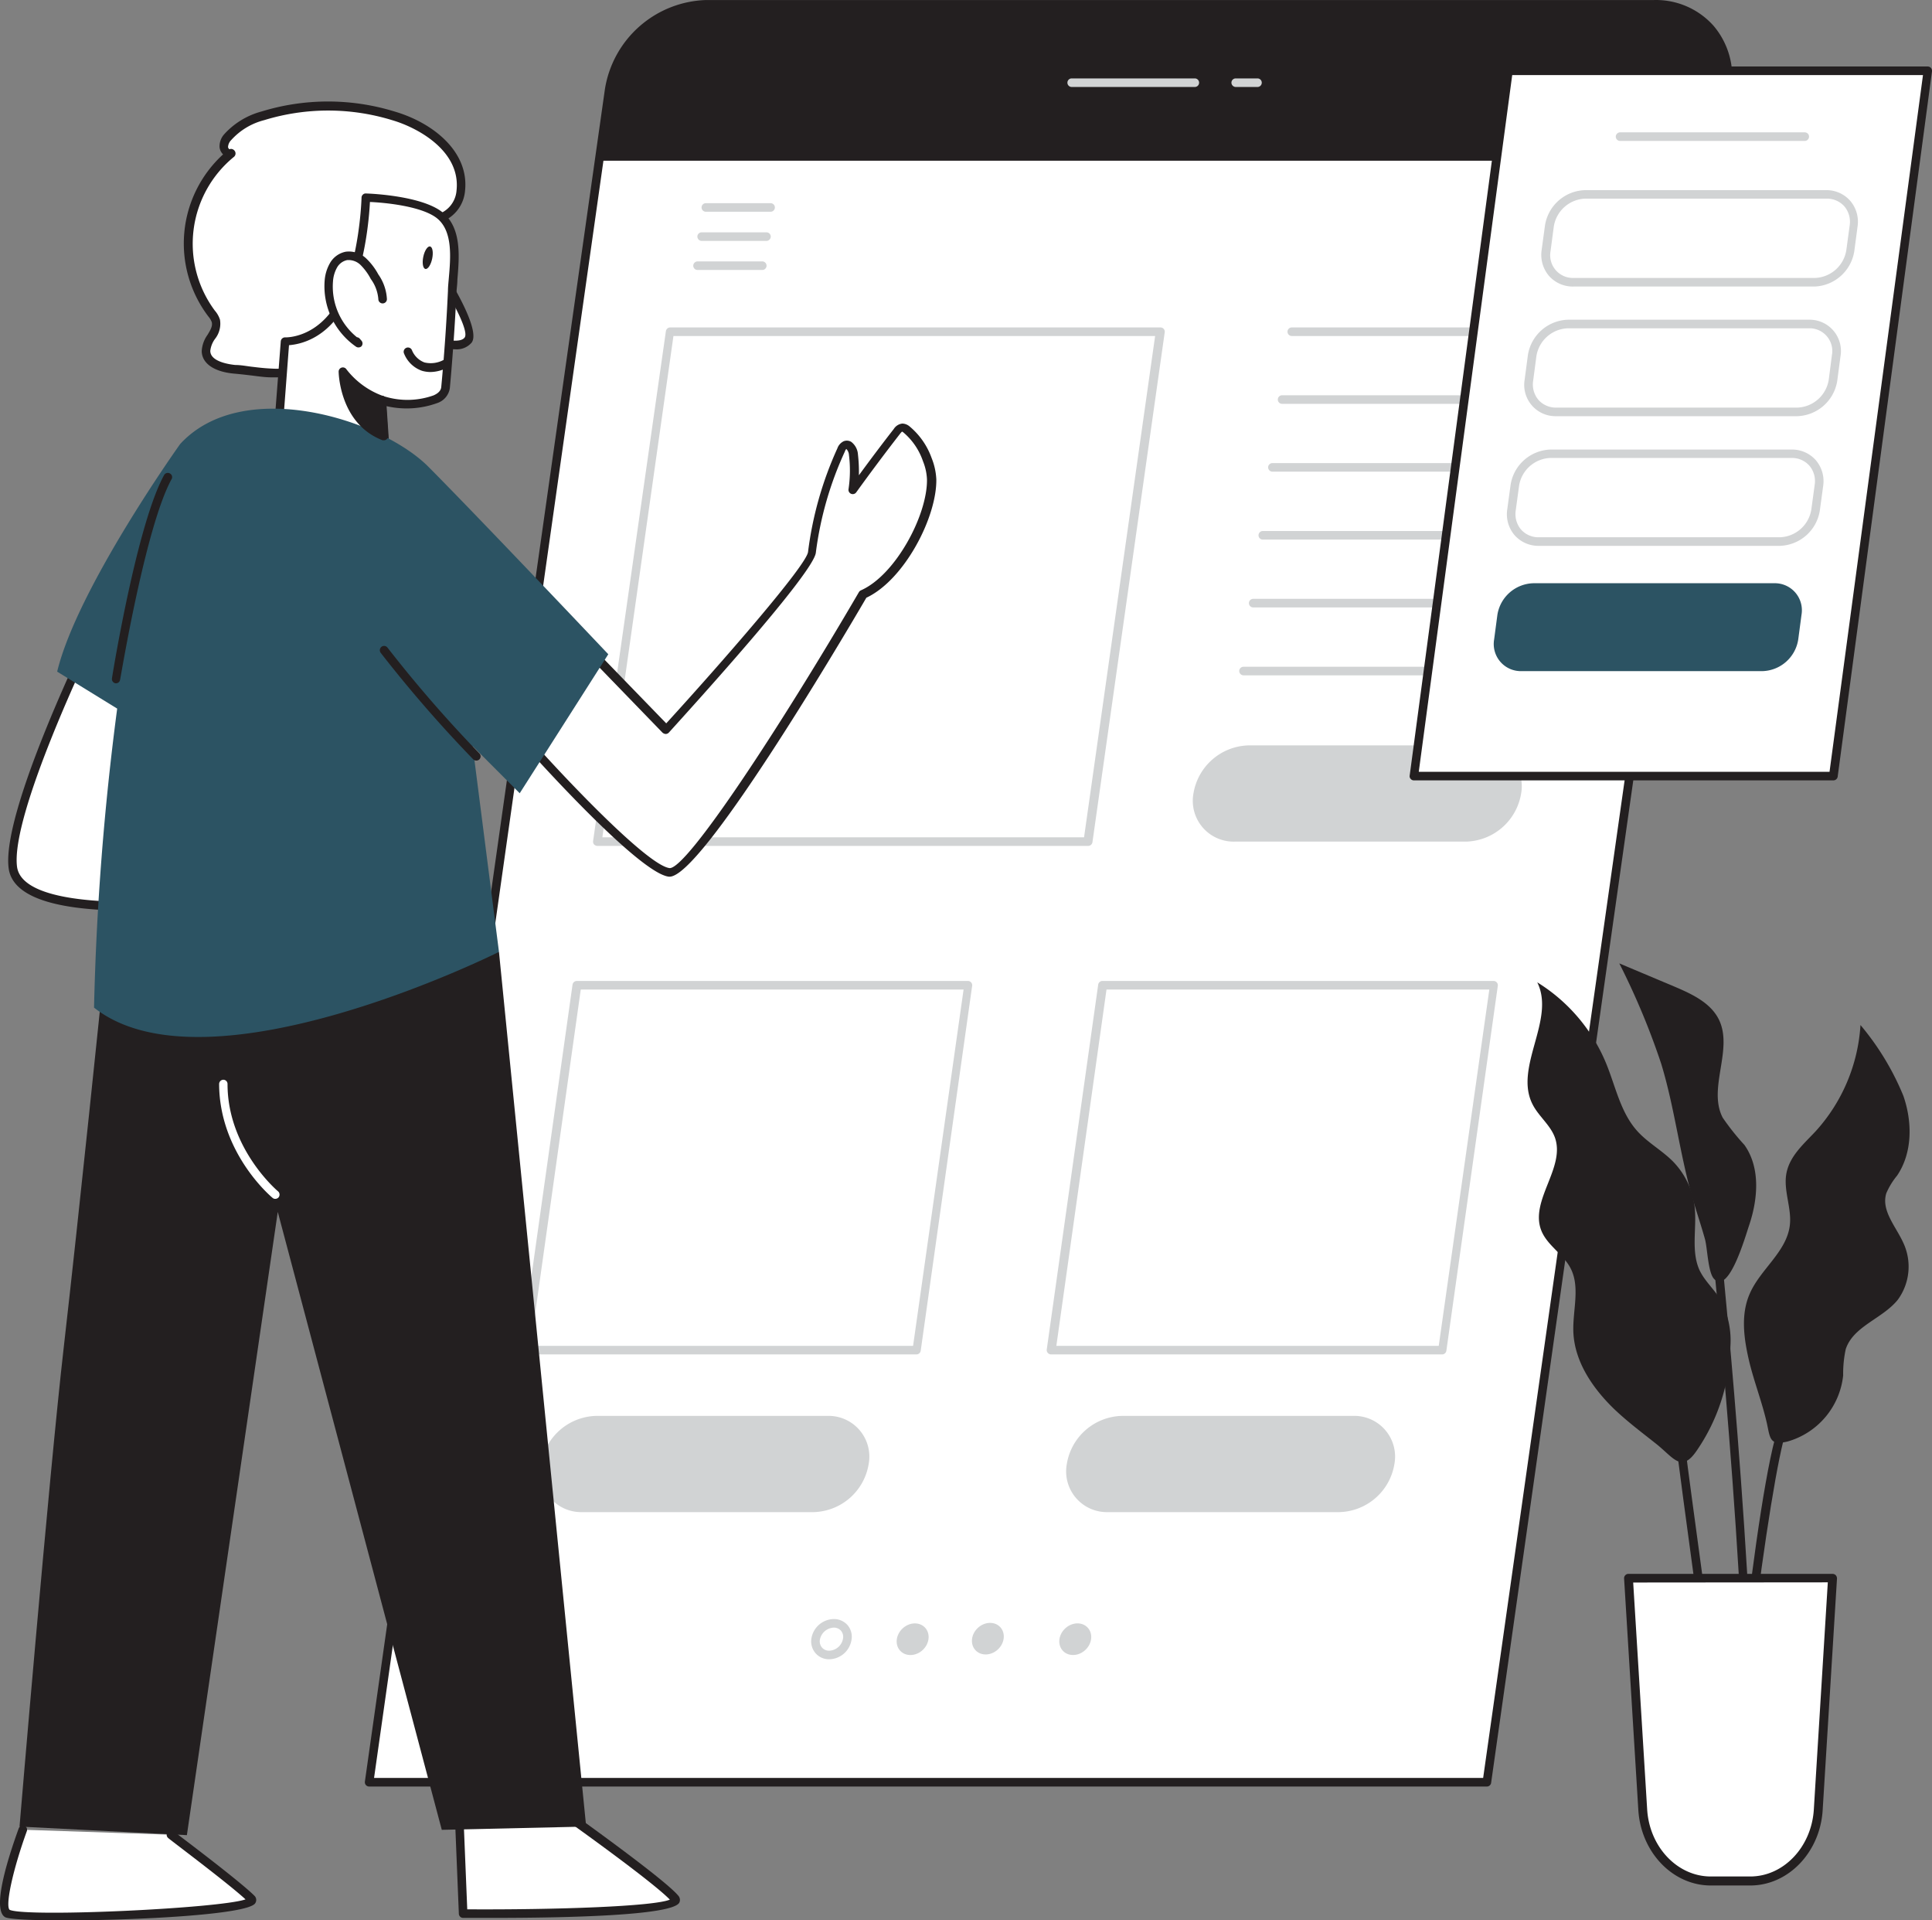 <?xml version="1.0" encoding="UTF-8"?>
<svg version="1.1" viewBox="0 0 225.34 223.94" xmlns="http://www.w3.org/2000/svg" xmlns:cc="http://creativecommons.org/ns#" xmlns:dc="http://purl.org/dc/elements/1.1/" xmlns:rdf="http://www.w3.org/1999/02/22-rdf-syntax-ns#">
 <rect x="0" y="0" width="225.34" height="223.94" fill="#808080" stroke="none"/>
 <g id="_521_user_interface_flatline" transform="translate(-87.332 -37.997)" data-name="#521_user_interface_flatline">
  <path d="m288.75 48.44-1.17 8.3-26.82 189.09h-130.37l26.82-189.09 1.18-8.3a11.8 11.8 0 0 1 11.31-9.91h110.55a8.4 8.4 0 0 1 8.5 9.91z" fill="#fff"/>
  <path d="m260.76 246.33h-130.37a0.5 0.5 0 0 1-0.38-0.17 0.52 0.52 0 0 1-0.12-0.4l28-197.39a12.34 12.34 0 0 1 11.81-10.37h110.55a9 9 0 0 1 6.94 3 9.17 9.17 0 0 1 2.06 7.44l-1.17 8.3-26.83 189.16a0.5 0.5 0 0 1-0.49 0.43zm-129.8-1h129.36l27.94-197a8.18 8.18 0 0 0-1.82-6.64 8 8 0 0 0-6.19-2.7h-110.55a11.31 11.31 0 0 0-10.82 9.48l-1.17 8.3z" fill="#231f20"/>
  <g fill="#d1d3d4">
   <path d="m214.2 136.64h-57.2a0.56 0.56 0 0 1-0.38-0.17 0.52 0.52 0 0 1-0.11-0.4l8.49-59.46a0.51 0.51 0 0 1 0.5-0.43h57.18a0.5 0.5 0 0 1 0.5 0.57l-8.43 59.46a0.51 0.51 0 0 1-0.55 0.43zm-56.61-1h56.18l8.29-58.46h-56.18z"/>
   <path d="m268.52 77.18h-30.52a0.5 0.5 0 0 1-0.5-0.5 0.5 0.5 0 0 1 0.5-0.5h30.53a0.5 0.5 0 0 1 0.5 0.5 0.5 0.5 0 0 1-0.51 0.5z"/>
   <path d="m267.4 85.09h-30.53a0.5 0.5 0 0 1 0-1h30.53a0.5 0.5 0 0 1 0 1z"/>
   <path d="m266.28 93h-30.54a0.51 0.51 0 0 1-0.5-0.5 0.5 0.5 0 0 1 0.5-0.5h30.54a0.5 0.5 0 0 1 0.5 0.5 0.5 0.5 0 0 1-0.5 0.5z"/>
   <path d="m265.16 100.92h-30.54a0.5 0.5 0 0 1 0-1h30.54a0.5 0.5 0 0 1 0 1z"/>
   <path d="m264 108.83h-30.5a0.5 0.5 0 0 1-0.5-0.5 0.5 0.5 0 0 1 0.5-0.5h30.5a0.5 0.5 0 0 1 0.5 0.5 0.5 0.5 0 0 1-0.5 0.5z"/>
   <path d="m254.08 116.75h-21.71a0.51 0.51 0 0 1-0.5-0.5 0.5 0.5 0 0 1 0.5-0.5h21.71a0.5 0.5 0 0 1 0.5 0.5 0.5 0.5 0 0 1-0.5 0.5z"/>
   <path d="m258.34 136.14h-27a4.76 4.76 0 0 1-4.81-5.61 6.69 6.69 0 0 1 6.4-5.61h27a4.76 4.76 0 0 1 4.82 5.61 6.69 6.69 0 0 1-6.41 5.61z"/>
   <path d="m182.25 214.33h-27a4.75 4.75 0 0 1-4.81-5.61 6.69 6.69 0 0 1 6.4-5.61h27a4.75 4.75 0 0 1 4.81 5.61 6.68 6.68 0 0 1-6.4 5.61z"/>
   <path d="m243.57 214.33h-27a4.75 4.75 0 0 1-4.81-5.61 6.68 6.68 0 0 1 6.4-5.61h27a4.75 4.75 0 0 1 4.81 5.61 6.68 6.68 0 0 1-6.4 5.61z"/>
   <path d="m194.22 195.94h-45.62a0.53 0.53 0 0 1-0.38-0.18 0.46 0.46 0 0 1-0.11-0.39l6-42.55a0.51 0.51 0 0 1 0.5-0.43h45.61a0.49 0.49 0 0 1 0.38 0.17 0.49 0.49 0 0 1 0.12 0.4l-6 42.55a0.51 0.51 0 0 1-0.5 0.43zm-45-1h44.61l5.89-41.55h-44.65z"/>
   <path d="m255.54 195.94h-45.62a0.51 0.51 0 0 1-0.38-0.18 0.5 0.5 0 0 1-0.12-0.39l6-42.55a0.5 0.5 0 0 1 0.49-0.43h45.62a0.49 0.49 0 0 1 0.38 0.17 0.49 0.49 0 0 1 0.12 0.4l-6 42.55a0.5 0.5 0 0 1-0.49 0.43zm-45-1h44.6l5.9-41.55h-44.65z"/>
   <path d="m184.05 231.49a2.08 2.08 0 0 1-1.6-0.71 2.11 2.11 0 0 1-0.48-1.71 2.69 2.69 0 0 1 2.61-2.27 2.11 2.11 0 0 1 1.6 0.7 2.08 2.08 0 0 1 0.47 1.71 2.68 2.68 0 0 1-2.6 2.28zm0.53-3.69a1.72 1.72 0 0 0-1.62 1.41 1.13 1.13 0 0 0 0.25 0.92 1.09 1.09 0 0 0 0.84 0.36 1.7 1.7 0 0 0 1.61-1.42 1.11 1.11 0 0 0-0.24-0.91 1.09 1.09 0 0 0-0.84-0.36z"/>
   <ellipse transform="rotate(-42.97 193.8 229.16)" cx="193.79" cy="229.14" rx="1.98" ry="1.72"/>
   <ellipse transform="matrix(.73 -.68 .68 .73 -101.65 200.04)" cx="203.27" cy="229.14" rx="1.98" ry="1.72"/>
   <ellipse transform="rotate(-42.97 212.76 229.15)" cx="212.75" cy="229.14" rx="1.98" ry="1.72"/>
   <path d="m177.21 62.69h-7.55a0.5 0.5 0 0 1 0-1h7.55a0.5 0.5 0 0 1 0 1z"/>
   <path d="m176.73 66.09h-7.56a0.51 0.51 0 0 1-0.5-0.5 0.5 0.5 0 0 1 0.5-0.5h7.56a0.5 0.5 0 0 1 0.5 0.5 0.51 0.51 0 0 1-0.5 0.5z"/>
   <path d="m176.24 69.48h-7.55a0.5 0.5 0 0 1-0.5-0.5 0.51 0.51 0 0 1 0.5-0.5h7.55a0.5 0.5 0 0 1 0.5 0.5 0.5 0.5 0 0 1-0.5 0.5z"/>
  </g>
  <path d="m288.75 48.44-1.17 8.3h-130.37l1.18-8.3a11.8 11.8 0 0 1 11.31-9.91h110.55a8.4 8.4 0 0 1 8.5 9.91z" fill="#231f20"/>
  <path d="m226.69 48.14h-14.36a0.5 0.5 0 0 1-0.5-0.5 0.5 0.5 0 0 1 0.5-0.5h14.36a0.5 0.5 0 0 1 0.5 0.5 0.5 0.5 0 0 1-0.5 0.5z" fill="#d1d3d4"/>
  <path d="m234 48.14h-2.54a0.51 0.51 0 0 1-0.5-0.5 0.5 0.5 0 0 1 0.5-0.5h2.54a0.5 0.5 0 0 1 0.5 0.5 0.5 0.5 0 0 1-0.5 0.5z" fill="#d1d3d4"/>
  <path d="m155.7 113.46 9.32 9.62s16.82-18.37 17-20.67a40.73 40.73 0 0 1 3.42-11.93 1 1 0 0 1 0.46-0.57c0.53-0.2 0.91 0.54 1 1.1a15.29 15.29 0 0 1-0.05 4.11c1.67-2.31 3.37-4.59 5.12-6.84a0.89 0.89 0 0 1 0.61-0.44 0.82 0.82 0 0 1 0.52 0.23 8 8 0 0 1 2.39 3.54 6.93 6.93 0 0 1 0.51 2.29c0.07 4.42-3.89 11.6-8 13.41 0 0-19.14 32.8-22.58 32.42s-17-15.69-17-15.69z" fill="#fff"/>
  <path d="m165.43 140.23h-0.08c-3.53-0.4-15.94-14.28-17.35-15.86a0.5 0.5 0 0 1 0-0.62l7.32-10.57a0.51 0.51 0 0 1 0.37-0.21 0.49 0.49 0 0 1 0.4 0.15l8.95 9.23c6.47-7.09 16.4-18.46 16.54-20a41.53 41.53 0 0 1 3.42-12.07 1.44 1.44 0 0 1 0.74-0.83 1 1 0 0 1 0.87 0.07 2 2 0 0 1 0.79 1.48 17.75 17.75 0 0 1 0.11 2.42c1.33-1.82 2.69-3.63 4.07-5.4a1.35 1.35 0 0 1 1-0.63 1.38 1.38 0 0 1 0.85 0.34 8.55 8.55 0 0 1 2.57 3.7 7.57 7.57 0 0 1 0.54 2.46c0.07 4.43-3.74 11.74-8.16 13.81-3.38 5.79-19.24 32.53-22.95 32.53zm-16.43-16.23c5.43 6.09 14.1 15 16.45 15.23 2.06 0 12.79-16.3 22.06-32.18a0.52 0.52 0 0 1 0.23-0.21c4.05-1.78 7.78-8.8 7.71-12.94a6.34 6.34 0 0 0-0.47-2.13 7.59 7.59 0 0 0-2.24-3.31c-0.13-0.11-0.18-0.13-0.2-0.13a1.4 1.4 0 0 0-0.22 0.24c-1.74 2.24-3.46 4.54-5.12 6.84a0.5 0.5 0 0 1-0.9-0.37 14.74 14.74 0 0 0 0.05-4 1.06 1.06 0 0 0-0.31-0.69 0.88 0.88 0 0 0-0.17 0.31 40.23 40.23 0 0 0-3.38 11.77c-0.21 2.35-14.32 17.87-17.15 21a0.52 0.52 0 0 1-0.36 0.16 0.64 0.64 0 0 1-0.37-0.15l-8.89-9.18z" fill="#231f20"/>
  <path d="m90 251.37s-3.25 8.9-1.81 9.76 30.14 0 28.41-1.72-9.37-7.46-9.37-7.46" fill="#fff"/>
  <path d="m94.77 261.94c-3.67 0-6.43-0.13-6.85-0.38-1.56-0.93 0.34-6.89 1.6-10.36a0.52 0.52 0 0 1 0.65-0.3 0.5 0.5 0 0 1 0.29 0.64c-1.6 4.41-2.55 8.69-2 9.17 2 0.89 24.45-0.16 27.51-1.22-2.11-1.95-9-7.09-9-7.14a0.5 0.5 0 1 1 0.6-0.8c0.31 0.23 7.7 5.78 9.43 7.51a0.68 0.68 0 0 1 0.07 0.92c-1.07 1.31-14.01 1.96-22.3 1.96z" fill="#231f20"/>
  <path d="m119 81.45c-1.36-0.06-2.72-0.29-4.29-0.43s-3.35-0.67-3.38-2.13c0-1.26 1.48-2.3 1.15-3.51a2.77 2.77 0 0 0-0.52-0.89 13.56 13.56 0 0 1 2.34-18.64c-0.41 0.14-0.85-0.27-0.89-0.7a1.69 1.69 0 0 1 0.47-1.18 8.45 8.45 0 0 1 4.12-2.49 25.84 25.84 0 0 1 15.23 0c3.8 1.11 8.37 4.14 7.87 8.73a3.64 3.64 0 0 1-3.14 3.34c-0.85 4.92-3.43 8.28-6.67 11.84a19.86 19.86 0 0 1-8 5.44 10.81 10.81 0 0 1-4.29 0.62z" fill="#fff"/>
  <path d="m119.62 82h-0.62c-0.81 0-1.6-0.13-2.45-0.23-0.59-0.07-1.2-0.14-1.86-0.2-2.37-0.2-3.8-1.18-3.83-2.62a3.58 3.58 0 0 1 0.68-1.91c0.33-0.55 0.61-1 0.49-1.48a2.16 2.16 0 0 0-0.39-0.65 14.08 14.08 0 0 1 1.71-18.91 1.4 1.4 0 0 1-0.41-0.84 2.13 2.13 0 0 1 0.58-1.55 9 9 0 0 1 4.31-2.61 26.38 26.38 0 0 1 15.52 0c4.46 1.3 8.73 4.67 8.22 9.27a4.24 4.24 0 0 1-3.2 3.74c-1 5.06-3.86 8.56-6.73 11.72a20.25 20.25 0 0 1-8.19 5.57 11.29 11.29 0 0 1-3.83 0.7zm-5.37-26.64a0.55 0.55 0 0 1 0.48 0.27 0.51 0.51 0 0 1-0.09 0.64 13.08 13.08 0 0 0-2.25 17.95 3 3 0 0 1 0.6 1.06 2.85 2.85 0 0 1-0.59 2.25 2.9 2.9 0 0 0-0.54 1.38c0 1.33 2.44 1.6 2.92 1.65 0.66 0 1.29 0.13 1.89 0.2 0.82 0.1 1.6 0.19 2.38 0.22a10.21 10.21 0 0 0 4.07-0.58 19.18 19.18 0 0 0 7.78-5.29c3.56-3.91 5.77-7.06 6.55-11.59a0.5 0.5 0 0 1 0.47-0.42 3.16 3.16 0 0 0 2.66-2.89c0.5-4.59-4.49-7.32-7.51-8.2a25.4 25.4 0 0 0-14.93 0 7.74 7.74 0 0 0-3.84 2.32 1.23 1.23 0 0 0-0.37 0.82 0.38 0.38 0 0 0 0.16 0.25z" fill="#231f20"/>
  <path d="m98.58 111s-10.58 21.54-9.76 28.14 22.68 4 22.68 4l-1.15-32.72z" fill="#fff"/>
  <path d="m102.48 144.16h-2c-7.66-0.24-11.75-1.9-12.14-4.92-0.87-6.67 9.37-27.53 9.8-28.41a0.52 0.52 0 0 1 0.43-0.28l11.77-0.57a0.49 0.49 0 0 1 0.36 0.13 0.46 0.46 0 0 1 0.16 0.35l1.14 32.68a0.51 0.51 0 0 1-0.44 0.52 90 90 0 0 1-9.08 0.5zm-3.58-32.66c-1.2 2.47-10.36 21.59-9.58 27.58 0.68 4.92 15.43 4.32 21.68 3.63l-1.13-31.71z" fill="#231f20"/>
  <path d="m140.78 247.16 0.57 14s26.22 0.19 24.69-1.72-13.4-10.33-13.4-10.33l-1.91-10.34z" fill="#fff"/>
  <path d="m144.72 261.65h-3.37a0.5 0.5 0 0 1-0.5-0.48l-0.57-14a0.51 0.51 0 0 1 0.17-0.4l10-8.42a0.51 0.51 0 0 1 0.49-0.09 0.52 0.52 0 0 1 0.32 0.38l1.88 10.14c1.5 1.07 11.85 8.46 13.33 10.31a0.73 0.73 0 0 1 0.1 0.77c-0.76 1.5-12.81 1.79-21.85 1.79zm-2.89-1c10.53 0.06 21.75-0.34 23.63-1.13-1.68-1.76-9.2-7.25-13.11-10a0.47 0.47 0 0 1-0.2-0.31l-1.76-9.49-9.1 7.71z" fill="#231f20"/>
  <path d="m145.53 149 10.17 102-16.84 0.38-19.13-72.06-10.6 72.68-19.52-1s3.4-40.57 5.17-56 4.51-42.14 4.51-42.14z" fill="#231f20"/>
  <path d="m139.26 70.72s3.51 5.79 2.69 6.93-3.35 0.26-3.35 0.26" fill="#fff"/>
  <path d="m140.43 78.73a6.57 6.57 0 0 1-2-0.35 0.5 0.5 0 0 1 0.32-0.94c0.72 0.24 2.33 0.54 2.78-0.09s-0.95-3.47-2.71-6.37a0.5 0.5 0 1 1 0.85-0.51c1.11 1.82 3.59 6.2 2.68 7.47a2.28 2.28 0 0 1-1.92 0.79z" fill="#231f20"/>
  <path d="m138.75 63.24c2.3 2 1.45 6.1 1.33 8.76q-0.27 5.61-0.78 11.22c-0.22 2.36-6.37 2.18-7.43 1.43l0.61 9.41-12.73-5.45 0.83-10.81s4.06 0.18 6.65-4.56 2.77-12.18 2.77-12.18 6.51 0.2 8.75 2.18z" fill="#fff"/>
  <path d="m132.48 94.56a0.45 0.45 0 0 1-0.2 0l-12.72-5.45a0.52 0.52 0 0 1-0.31-0.5l0.83-10.81a0.5 0.5 0 0 1 0.52-0.46c0.15 0 3.79 0.09 6.19-4.3 2.5-4.58 2.71-11.88 2.71-12a0.48 0.48 0 0 1 0.16-0.35 0.44 0.44 0 0 1 0.36-0.13c0.27 0 6.71 0.23 9.06 2.31 2.1 1.85 1.82 5.1 1.6 7.72 0 0.5-0.08 1-0.1 1.43-0.18 3.73-0.44 7.51-0.78 11.24a2.18 2.18 0 0 1-1.47 1.74 10.46 10.46 0 0 1-5.91 0.36l0.58 8.64a0.5 0.5 0 0 1-0.49 0.53zm-12.2-6.27 11.64 5-0.54-8.6a0.47 0.47 0 0 1 0.25-0.47 0.49 0.49 0 0 1 0.53 0 9.08 9.08 0 0 0 5.75-0.12c0.56-0.25 0.86-0.57 0.89-1 0.35-3.71 0.61-7.48 0.78-11.19 0-0.46 0.06-1 0.1-1.48 0.21-2.39 0.46-5.36-1.26-6.88-1.74-1.54-6.41-1.94-7.94-2-0.09 1.79-0.56 7.77-2.81 11.9s-5.41 4.7-6.63 4.8z" fill="#231f20"/>
  <path d="m158.28 114.29s-15.05-15.9-21-21.88c-5.53-5.54-21.61-10.58-28.93-2.64 0 0-12 16.79-14.35 26.55l7 4.31a321.33 321.33 0 0 0-2.7 34.87c13.28 10.5 47.23-6.5 47.23-6.5l-3.07-24 5.49 5.5z" fill="#2c5363"/>
  <path d="m139.32 80.42s-3 1.67-4.4-1.39" fill="#fff"/>
  <path d="m137.53 81.38a3.57 3.57 0 0 1-1-0.15 3.5 3.5 0 0 1-2.07-2 0.501 0.501 0 0 1 0.91-0.42 2.55 2.55 0 0 0 1.46 1.45 3.16 3.16 0 0 0 2.24-0.29 0.51 0.51 0 0 1 0.68 0.2 0.48 0.48 0 0 1-0.19 0.67 4.41 4.41 0 0 1-2.03 0.54z" fill="#231f20"/>
  <path d="m132 72.85a5.1 5.1 0 0 0-0.95-2.61 7 7 0 0 0-1.29-1.75 2.45 2.45 0 0 0-2-0.7 2.32 2.32 0 0 0-1.52 1.11 4.51 4.51 0 0 0-0.54 1.84 8.07 8.07 0 0 0 3.43 7.26l-0.2-0.23" fill="#fff"/>
  <g fill="#231f20">
   <path d="m129.13 78.51a0.47 0.47 0 0 1-0.28-0.09 8.58 8.58 0 0 1-3.65-7.73 4.81 4.81 0 0 1 0.61-2 2.72 2.72 0 0 1 1.85-1.34 2.92 2.92 0 0 1 2.42 0.82 7.48 7.48 0 0 1 1.38 1.83 5.48 5.48 0 0 1 1 2.88 0.5 0.5 0 0 1-1 0 4.57 4.57 0 0 0-0.88-2.35 6.7 6.7 0 0 0-1.19-1.63 2 2 0 0 0-1.58-0.57 1.77 1.77 0 0 0-1.17 0.87 3.84 3.84 0 0 0-0.47 1.62 7.6 7.6 0 0 0 2.79 6.5 0.51 0.51 0 0 1 0.33 0.17l0.2 0.23a0.5 0.5 0 0 1 0 0.66 0.5 0.5 0 0 1-0.36 0.13z"/>
   <path d="m131.87 84.65a10 10 0 0 1-4.54-3.36s0 5.71 4.81 7.55z"/>
   <path d="m132.14 89.34h-0.18c-5.08-1.94-5.13-8-5.13-8a0.49 0.49 0 0 1 0.36-0.48 0.5 0.5 0 0 1 0.56 0.22 9.45 9.45 0 0 0 4.25 3.09 0.5 0.5 0 0 1 0.33 0.44l0.27 4.2a0.51 0.51 0 0 1-0.2 0.43 0.47 0.47 0 0 1-0.26 0.1zm-4.14-6.46a7.25 7.25 0 0 0 3.59 5.12l-0.19-3a11.62 11.62 0 0 1-3.4-2.12z"/>
   <path d="m142.88 126.69a0.51 0.51 0 0 1-0.36-0.15 152.61 152.61 0 0 1-10.79-12.42 0.51 0.51 0 0 1 0.1-0.7 0.5 0.5 0 0 1 0.7 0.1 151.14 151.14 0 0 0 10.71 12.33 0.49 0.49 0 0 1 0 0.7 0.47 0.47 0 0 1-0.36 0.14z"/>
  </g>
  <path d="m119.45 177.8a0.46 0.46 0 0 1-0.32-0.11c-0.26-0.21-6.21-5.28-6.24-13.28a0.5 0.5 0 0 1 0.49-0.5 0.49 0.49 0 0 1 0.49 0.5c0 7.53 5.83 12.47 5.89 12.51a0.51 0.51 0 0 1 0.06 0.71 0.52 0.52 0 0 1-0.37 0.17z" fill="#fff"/>
  <g fill="#231f20">
   <ellipse transform="rotate(-78.19 137.22 68.049)" cx="137.22" cy="68.05" rx="1.34" ry=".53"/>
   <path d="m100.88 117.68h-0.08a0.51 0.51 0 0 1-0.41-0.58c0.11-0.73 2.92-17.95 6.08-23.7a0.49 0.49 0 0 1 0.68-0.19 0.48 0.48 0 0 1 0.19 0.67c-3.07 5.6-5.94 23.2-6 23.38a0.49 0.49 0 0 1-0.46 0.42z"/>
   <path d="m289.16 195a10.2 10.2 0 0 0-1.16-5.45c-0.73-1.21-1.85-2.17-2.45-3.45-1-2.22-0.31-4.83-0.55-7.26a9.11 9.11 0 0 0-2.55-5.41c-1.27-1.28-2.91-2.17-4.13-3.51-2-2.2-2.56-5.29-3.69-8a20.12 20.12 0 0 0-8-9.37c2.17 4.37-2.78 9.93-0.53 14.26 0.71 1.38 2.06 2.38 2.59 3.84 1.25 3.51-2.94 7.32-1.6 10.81 0.67 1.74 2.54 2.75 3.41 4.4 1.17 2.22 0.25 4.93 0.34 7.44 0.13 3.47 2.24 6.57 4.75 9 1.56 1.49 3.3 2.79 5 4.14 2 1.62 2.87 3.31 4.64 0.72a22.34 22.34 0 0 0 3.93-12.16z"/>
   <path d="m291.41 197c-0.65-2.68-1.11-5.6 0-8.13 1.23-2.86 4.32-4.89 4.68-8 0.24-2-0.79-4.09-0.39-6.09s2-3.37 3.39-4.85a20.28 20.28 0 0 0 5.24-12.4 31.13 31.13 0 0 1 5 8.25c1.06 3.05 1.08 6.63-0.73 9.31a8.45 8.45 0 0 0-1.26 2.06c-0.61 2 1.08 3.82 1.95 5.7a6.55 6.55 0 0 1-0.61 6.72c-1.78 2.21-5.19 3.07-6.07 5.76a13.58 13.58 0 0 0-0.3 3.06 9 9 0 0 1-6.46 7.7c-2.09 0.51-2.05-0.32-2.43-2.09-0.53-2.36-1.42-4.65-2.01-7z"/>
   <path d="m284.73 177.69c-1.49-5.15-2.08-10.54-3.65-15.67a85.74 85.74 0 0 0-4.88-11.68l6.39 2.69c2.05 0.87 4.27 1.89 5.24 3.89 1.68 3.49-1.34 8 0.43 11.41a28.22 28.22 0 0 0 2.53 3.18c1.88 2.64 1.59 6.28 0.56 9.35-0.45 1.32-2.38 8.16-4.11 6.26-0.7-0.76-0.76-3.59-1.05-4.63-0.45-1.61-0.99-3.19-1.46-4.8z"/>
   <path d="m288.28 246.16c-1.28-8.43-5.28-38.16-5.28-38.42l1-0.13c0 0.3 4 30 5.31 38.4z"/>
   <path d="m289.67 254.12h-1c0.08-10 4.24-48.2 6.64-50.82l0.74 0.68c-1.6 1.73-6.28 36.44-6.38 50.14z"/>
   <path d="m291.84 252.21h-1c1-21.57-3.62-66.87-3.67-67.32l1-0.11c0.05 0.42 4.63 45.79 3.67 67.43z"/>
  </g>
  <path d="m277.27 222h23.8l-1.66 27c-0.29 4.68-3.76 8.31-7.94 8.31h-4.6c-4.18 0-7.64-3.63-7.93-8.31z" fill="#fff"/>
  <path d="m291.47 257.87h-4.6c-4.43 0-8.14-3.86-8.45-8.79l-1.66-27a0.51 0.51 0 0 1 0.51-0.55h23.8a0.55 0.55 0 0 1 0.38 0.16 0.57 0.57 0 0 1 0.14 0.39l-1.67 27c-0.3 4.92-4.01 8.79-8.45 8.79zm-13.65-35.33 1.63 26.46c0.27 4.39 3.53 7.82 7.42 7.82h4.6c3.89 0 7.15-3.43 7.42-7.82l1.63-26.48z" fill="#231f20"/>
  <polygon points="263.27 46.22 312.19 46.22 301.16 128.47 252.24 128.47" fill="#fff"/>
  <path d="m301.16 129h-48.92a0.48 0.48 0 0 1-0.37-0.17 0.46 0.46 0 0 1-0.12-0.39l11-82.26a0.51 0.51 0 0 1 0.5-0.43h48.92a0.52 0.52 0 0 1 0.38 0.17 0.56 0.56 0 0 1 0.12 0.4l-11 82.25a0.51 0.51 0 0 1-0.51 0.43zm-48.35-1h47.91l10.9-81.25h-47.91z" fill="#231f20"/>
  <path d="m292.89 116.26h-28.1a3.16 3.16 0 0 1-3.19-3.69l0.38-2.87a4.37 4.37 0 0 1 4.19-3.69h28.09a3.15 3.15 0 0 1 3.19 3.69l-0.38 2.87a4.35 4.35 0 0 1-4.18 3.69z" fill="#2c5363"/>
  <path d="m294.91 101.15h-28.09a3.15 3.15 0 0 1-3.19-3.69l0.38-2.87a4.35 4.35 0 0 1 4.19-3.69h28.09a3.16 3.16 0 0 1 3.19 3.69l-0.38 2.87a4.37 4.37 0 0 1-4.19 3.69z" fill="#fff"/>
  <path d="m294.91 101.65h-28.09a3.7 3.7 0 0 1-2.83-1.24 3.75 3.75 0 0 1-0.86-3l0.39-2.87a4.87 4.87 0 0 1 4.68-4.12h28.09a3.7 3.7 0 0 1 2.83 1.24 3.77 3.77 0 0 1 0.86 3l-0.39 2.87a4.87 4.87 0 0 1-4.68 4.12zm-26.71-10.25a3.84 3.84 0 0 0-3.69 3.25l-0.39 2.87a2.8 2.8 0 0 0 0.62 2.23 2.72 2.72 0 0 0 2.08 0.9h28.09a3.84 3.84 0 0 0 3.69-3.26l0.39-2.87a2.77 2.77 0 0 0-0.63-2.23 2.71 2.71 0 0 0-2.07-0.89z" fill="#d1d3d4"/>
  <path d="m296.94 86h-28.09a3.16 3.16 0 0 1-3.2-3.69l0.39-2.87a4.34 4.34 0 0 1 4.18-3.69h28.09a3.16 3.16 0 0 1 3.2 3.69l-0.39 2.87a4.34 4.34 0 0 1-4.18 3.69z" fill="#fff"/>
  <path d="m296.94 86.53h-28.09a3.65 3.65 0 0 1-3.69-4.26l0.38-2.87a4.88 4.88 0 0 1 4.68-4.12h28.09a3.65 3.65 0 0 1 3.69 4.26l-0.38 2.87a4.88 4.88 0 0 1-4.68 4.12zm-26.72-10.25a3.85 3.85 0 0 0-3.69 3.26l-0.38 2.87a2.79 2.79 0 0 0 0.62 2.22 2.72 2.72 0 0 0 2.08 0.9h28.09a3.85 3.85 0 0 0 3.69-3.26l0.37-2.87a2.65 2.65 0 0 0-2.7-3.12z" fill="#d1d3d4"/>
  <path d="m299 70.91h-28.1a3.16 3.16 0 0 1-3.19-3.69l0.38-2.87a4.36 4.36 0 0 1 4.19-3.69h28.09a3.15 3.15 0 0 1 3.19 3.69l-0.38 2.87a4.35 4.35 0 0 1-4.18 3.69z" fill="#fff"/>
  <path d="m299 71.41h-28.1a3.7 3.7 0 0 1-2.9-1.24 3.78 3.78 0 0 1-0.86-3l0.39-2.87a4.87 4.87 0 0 1 4.68-4.13h28.09a3.68 3.68 0 0 1 2.83 1.24 3.75 3.75 0 0 1 0.86 3l-0.38 2.87a4.88 4.88 0 0 1-4.61 4.13zm-26.75-10.25a3.85 3.85 0 0 0-3.69 3.26l-0.38 2.87a2.65 2.65 0 0 0 2.69 3.12h28.13a3.84 3.84 0 0 0 3.68-3.25l0.39-2.87a2.8 2.8 0 0 0-0.62-2.23 2.72 2.72 0 0 0-2.08-0.9z" fill="#d1d3d4"/>
  <path d="m297.83 54.43h-21.54a0.5 0.5 0 0 1-0.5-0.5 0.51 0.51 0 0 1 0.5-0.5h21.54a0.5 0.5 0 0 1 0.5 0.5 0.5 0.5 0 0 1-0.5 0.5z" fill="#d1d3d4"/>
 </g>
</svg>
